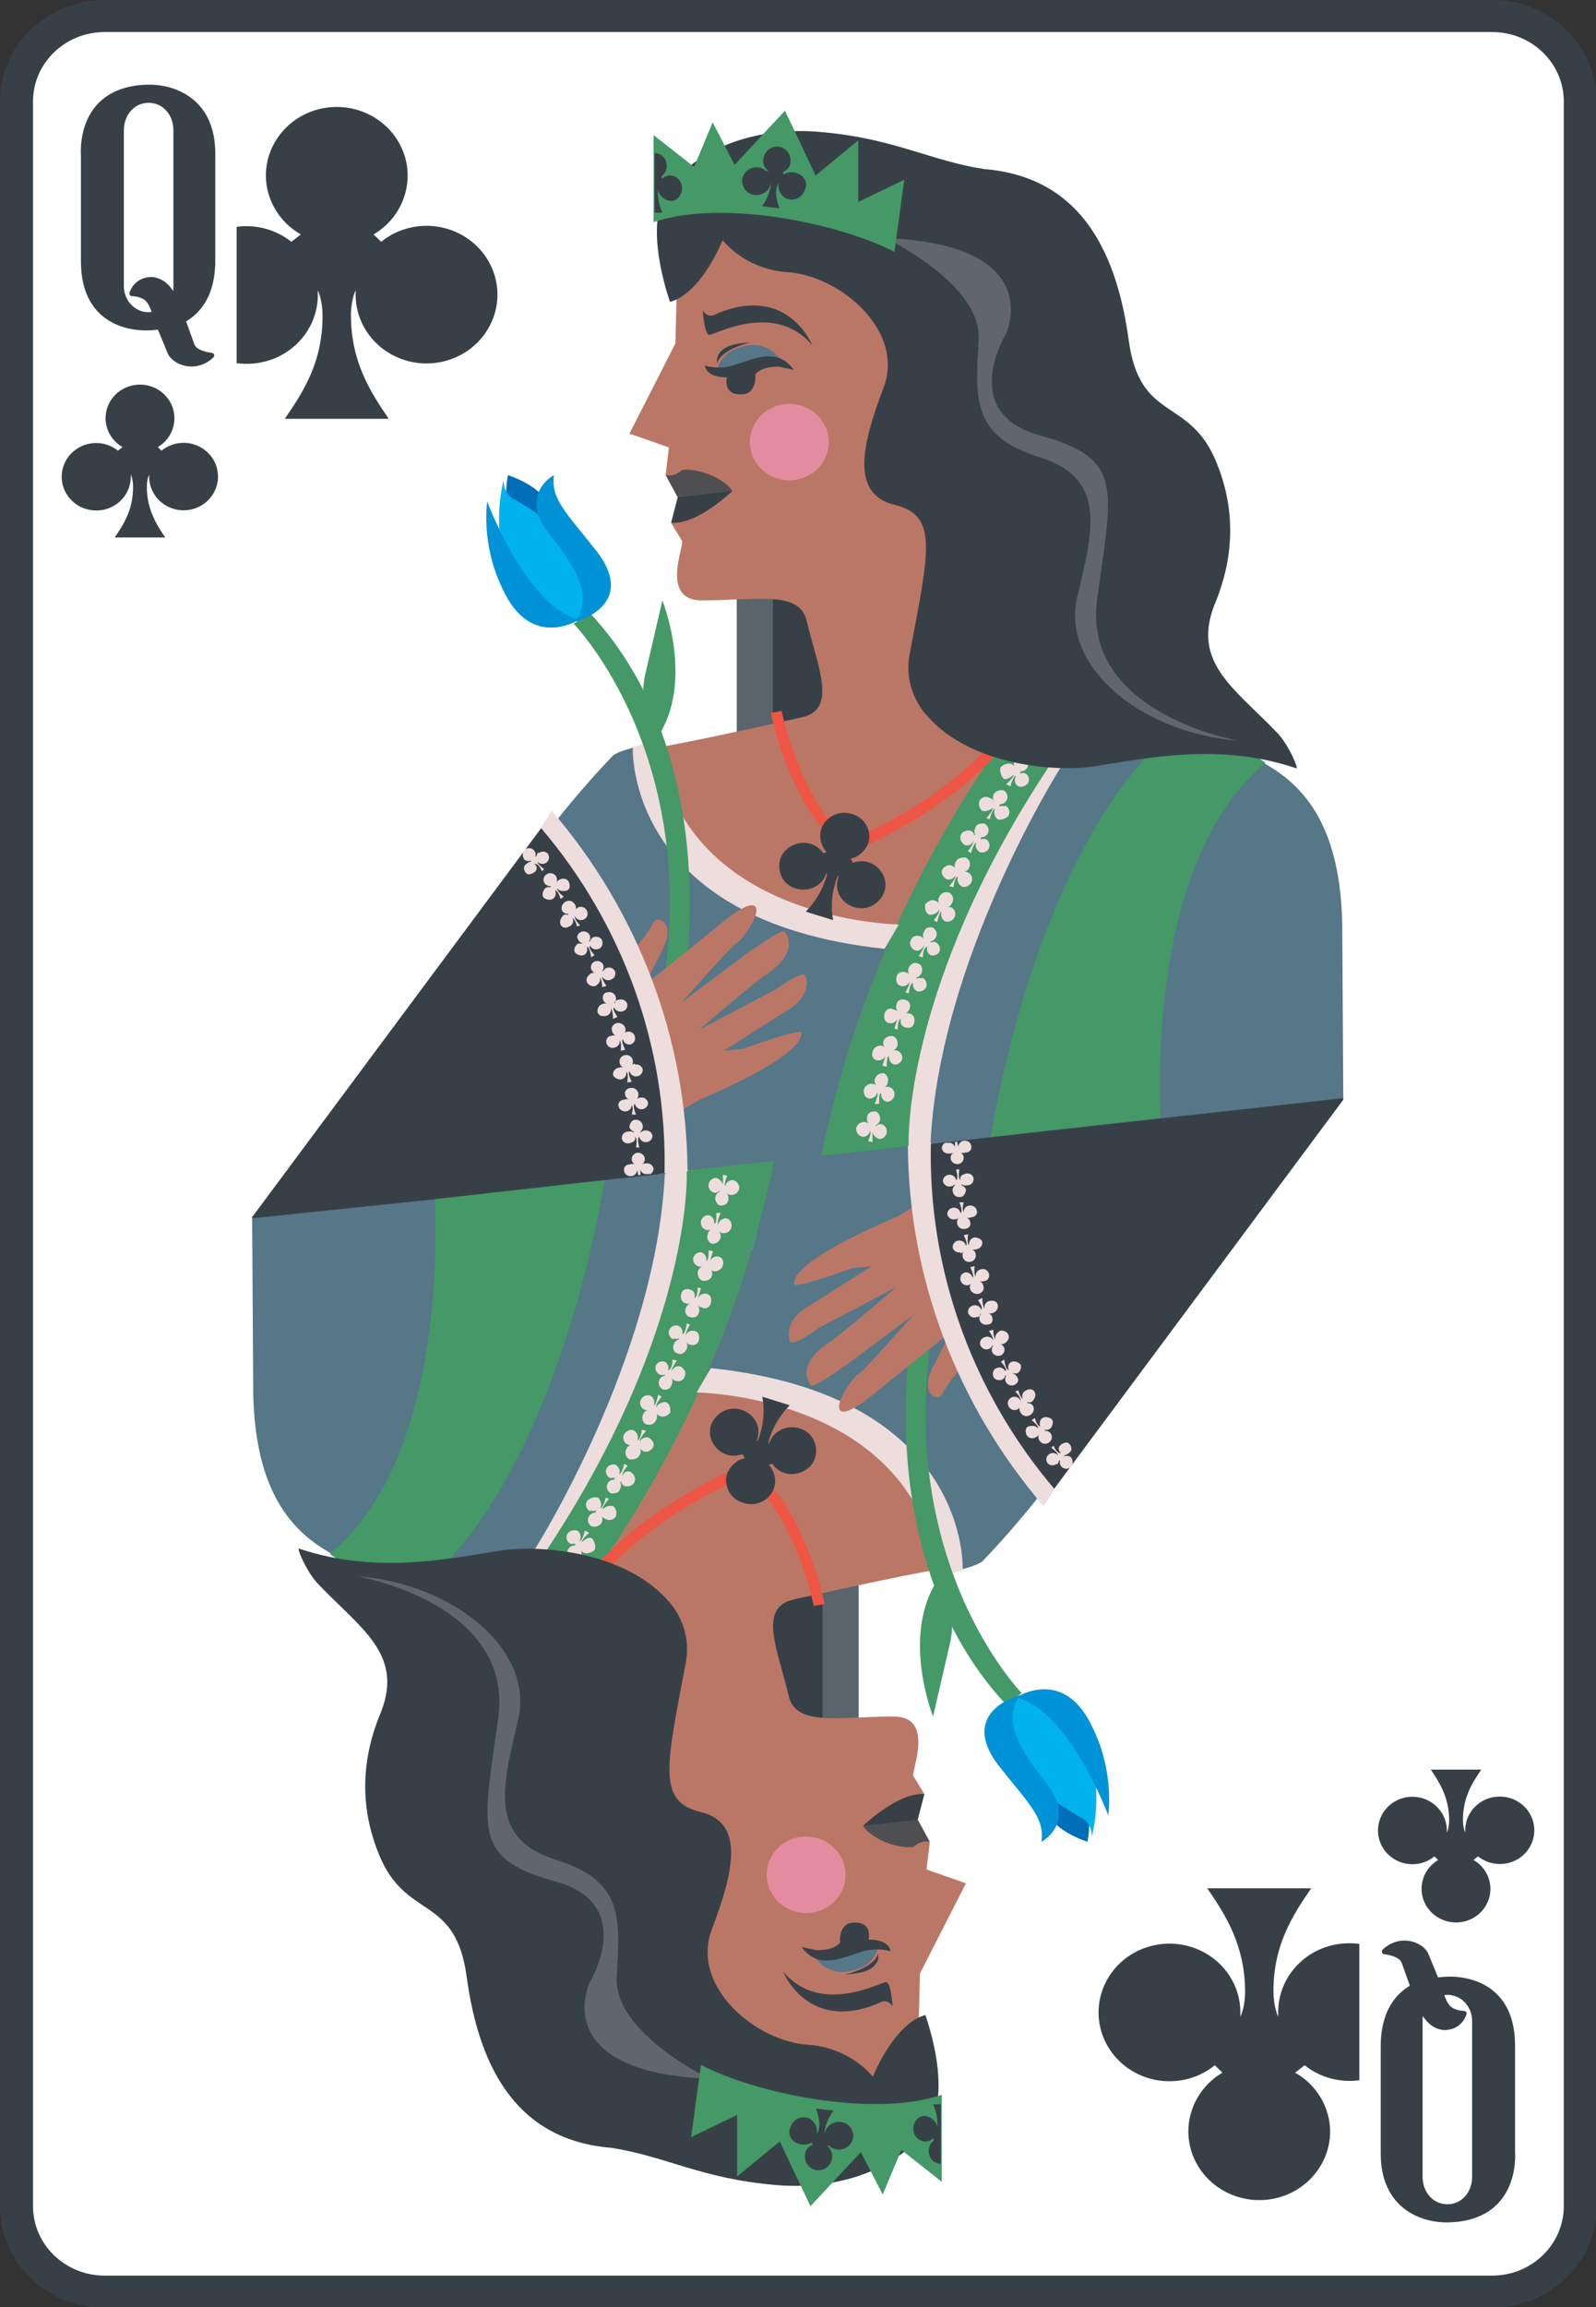 <?xml version="1.0" encoding="UTF-8"?>
<svg xmlns="http://www.w3.org/2000/svg" xmlns:xlink="http://www.w3.org/1999/xlink" width="90px" height="130px" viewBox="0 0 90 130" version="1.1">
<rect x="0" y="0" width="90" height="130" fill="#333333" stroke="none"/>
<defs>
<filter id="alpha" filterUnits="objectBoundingBox" x="0%" y="0%" width="100%" height="100%">
  <feColorMatrix type="matrix" in="SourceGraphic" values="0 0 0 0 1 0 0 0 0 1 0 0 0 0 1 0 0 0 1 0"/>
</filter>
<mask id="mask0">
  <g filter="url(#alpha)">
<rect x="0" y="0" width="90" height="130" style="fill:rgb(0%,0%,0%);fill-opacity:0.2;stroke:none;"/>
  </g>
</mask>
<clipPath id="clip1">
  <rect x="0" y="0" width="90" height="130"/>
</clipPath>
<g id="surface5" clip-path="url(#clip1)">
<path style=" stroke:none;fill-rule:nonzero;fill:rgb(100%,100%,100%);fill-opacity:1;" d="M 49.945 13.418 C 49.945 13.418 55.375 15.992 55.191 19.164 C 55.004 22.398 54.758 24.555 58.586 25.75 C 62.414 26.945 61.672 29.762 60.746 33.652 C 59.82 37.543 64.328 41.312 69.82 41.734 C 69.82 41.734 61.055 40.234 61.859 33.832 C 62.723 27.484 63.402 25.871 58.711 24.555 C 53.957 23.297 56.734 18.805 56.734 18.805 C 56.734 18.805 59.082 13.777 49.945 13.418 Z M 49.945 13.418 "/>
</g>
<mask id="mask1">
  <g filter="url(#alpha)">
<rect x="0" y="0" width="90" height="130" style="fill:rgb(0%,0%,0%);fill-opacity:0.2;stroke:none;"/>
  </g>
</mask>
<clipPath id="clip2">
  <rect x="0" y="0" width="90" height="130"/>
</clipPath>
<g id="surface8" clip-path="url(#clip2)">
<path style=" stroke:none;fill-rule:nonzero;fill:rgb(100%,100%,100%);fill-opacity:1;" d="M 40.023 117.137 C 40.023 117.137 34.59 114.562 34.777 111.391 C 34.961 108.156 35.207 106 31.379 104.805 C 27.555 103.605 28.293 100.793 29.219 96.902 C 30.145 93.012 25.641 89.242 20.145 88.82 C 20.145 88.82 28.91 90.316 28.109 96.723 C 27.246 103.066 26.566 104.684 31.258 106 C 36.012 107.258 33.234 111.746 33.234 111.746 C 33.234 111.746 30.887 116.777 40.023 117.137 Z M 40.023 117.137 "/>
</g>
</defs>
<g id="surface1">
<path style="fill-rule:nonzero;fill:rgb(100%,100%,100%);fill-opacity:1;stroke-width:3;stroke-linecap:butt;stroke-linejoin:miter;stroke:rgb(21.961%,25.098%,27.843%);stroke-opacity:1;stroke-miterlimit:4;" d="M 9.503 1.499 L 135.497 1.499 C 139.921 1.499 143.502 5.082 143.502 9.502 L 143.502 206.498 C 143.502 210.918 139.921 214.501 135.497 214.501 L 9.503 214.501 C 5.079 214.501 1.498 210.918 1.498 206.498 L 1.498 9.502 C 1.498 5.082 5.079 1.499 9.503 1.499 Z M 9.503 1.499 " transform="matrix(0.621,0,0,0.602,-0,0)"/>
<path style=" stroke:none;fill-rule:nonzero;fill:rgb(21.961%,25.098%,27.843%);fill-opacity:1;" d="M 18.988 6.027 C 16.781 6.027 14.992 7.762 14.992 9.902 C 15.004 11.266 15.754 12.52 16.965 13.211 L 16.43 13.625 C 15.066 12.539 13.129 12.449 11.664 13.406 C 10.199 14.359 9.555 16.133 10.074 17.766 C 10.598 19.398 12.16 20.512 13.926 20.5 C 16.133 20.5 17.922 18.762 17.922 16.621 L 17.922 16.363 C 17.922 16.363 18.188 16.879 18.188 17.809 C 18.188 20.395 17.125 22.051 16.059 23.598 L 21.922 23.598 C 20.855 22.051 19.789 20.344 19.789 17.758 C 19.789 16.879 20.055 16.363 20.055 16.363 L 20.055 16.621 C 20.062 18.438 21.371 20 23.199 20.391 C 25.027 20.777 26.887 19.883 27.676 18.238 C 28.469 16.594 27.973 14.637 26.492 13.531 C 25.008 12.422 22.934 12.461 21.496 13.625 L 21.066 13.211 C 22.258 12.508 22.984 11.254 22.988 9.902 C 22.988 7.762 21.195 6.027 18.988 6.027 Z M 18.988 6.027 "/>
<path style=" stroke:none;fill-rule:nonzero;fill:rgb(100%,100%,100%);fill-opacity:1;" d="M 4.777 4.516 L 13.344 4.516 L 13.344 34.605 L 4.777 34.605 Z M 4.777 4.516 "/>
<path style=" stroke:none;fill-rule:nonzero;fill:rgb(21.961%,25.098%,27.843%);fill-opacity:1;" d="M 71.012 123.973 C 73.219 123.973 75.008 122.238 75.008 120.098 C 74.996 118.734 74.246 117.48 73.035 116.789 L 73.57 116.375 C 74.934 117.461 76.871 117.551 78.336 116.594 C 79.801 115.641 80.445 113.867 79.926 112.234 C 79.402 110.598 77.84 109.488 76.074 109.5 C 73.867 109.5 72.078 111.238 72.078 113.379 L 72.078 113.637 C 72.078 113.637 71.812 113.121 71.812 112.191 C 71.812 109.605 72.875 107.949 73.941 106.402 L 68.078 106.402 C 69.145 107.949 70.211 109.656 70.211 112.242 C 70.211 113.121 69.945 113.637 69.945 113.637 L 69.945 113.379 C 69.938 111.562 68.629 110 66.801 109.609 C 64.973 109.223 63.113 110.117 62.324 111.762 C 61.531 113.406 62.027 115.363 63.508 116.469 C 64.992 117.578 67.066 117.539 68.504 116.375 L 68.934 116.789 C 67.742 117.492 67.016 118.746 67.012 120.098 C 67.012 122.238 68.805 123.973 71.012 123.973 Z M 71.012 123.973 "/>
<path style=" stroke:none;fill-rule:nonzero;fill:rgb(100%,100%,100%);fill-opacity:1;" d="M 85.219 125.426 L 76.656 125.426 L 76.656 95.332 L 85.219 95.332 Z M 85.219 125.426 "/>
<path style=" stroke:none;fill-rule:nonzero;fill:rgb(33.333%,46.667%,53.333%);fill-opacity:1;" d="M 14.199 68.574 L 41.953 59.043 L 75.77 61.859 L 31.074 72.289 Z M 14.199 68.574 "/>
<path style=" stroke:none;fill-rule:nonzero;fill:rgb(21.961%,25.098%,27.843%);fill-opacity:1;" d="M 19.949 65.457 L 37.441 66.055 L 26.562 69.652 L 14.199 68.574 Z M 19.949 65.457 "/>
<path style=" stroke:none;fill-rule:nonzero;fill:rgb(35.294%,39.216%,42.745%);fill-opacity:1;" d="M 41.547 32.395 L 41.547 41.555 C 41.547 41.555 46.98 41.734 47.723 38.738 C 48.461 35.746 41.547 32.395 41.547 32.395 Z M 41.547 32.395 "/>
<path style=" stroke:none;fill-rule:nonzero;fill:rgb(21.961%,25.098%,27.843%);fill-opacity:1;" d="M 48.215 33.352 L 43.586 33.352 L 43.586 44.426 L 48.215 44.426 Z M 48.215 33.352 "/>
<path style=" stroke:none;fill-rule:nonzero;fill:rgb(73.333%,46.667%,40%);fill-opacity:1;" d="M 58.832 40.773 L 54.574 25.031 C 54.574 25.031 47.105 8.871 38.215 14.137 L 38.09 19.344 L 35.496 24.434 L 37.719 25.211 L 37.535 26.77 L 38.832 28.203 L 37.844 29.461 L 38.461 30.48 C 38.586 30.777 37.227 33.832 39.57 33.832 C 42.66 33.832 45.129 33.234 45.5 35.027 C 46.117 37.602 47.227 39.938 45.25 40.414 C 37.227 42.211 36.422 42.211 36.422 42.211 C 36.422 42.211 31.363 59.273 50.312 60.469 Z M 58.832 40.773 "/>
<path style=" stroke:none;fill-rule:nonzero;fill:rgb(21.961%,25.098%,27.843%);fill-opacity:1;" d="M 39.633 17.43 C 39.633 17.43 39.695 18.867 40.004 18.867 C 40.312 18.867 43.707 16.949 45.809 19.465 C 45.809 19.465 44.449 15.992 40.438 17.668 C 40.438 17.668 39.941 18.027 39.633 17.488 Z M 39.633 17.43 "/>
<path style=" stroke:none;fill-rule:nonzero;fill:rgb(33.333%,46.667%,53.333%);fill-opacity:1;" d="M 71.242 42.988 C 73.895 44.426 75.562 47 75.688 51.969 L 75.75 61.906 L 65.379 62.984 C 62.723 58.016 62.785 46.281 71.242 42.988 Z M 71.242 42.988 "/>
<path style=" stroke:none;fill-rule:nonzero;fill:rgb(89.412%,54.902%,62.353%);fill-opacity:1;" d="M 42.289 24.91 C 42.289 26.102 43.285 27.066 44.512 27.066 C 45.738 27.066 46.734 26.102 46.734 24.91 C 46.734 23.723 45.738 22.758 44.512 22.758 C 43.285 22.758 42.289 23.723 42.289 24.91 Z M 42.289 24.91 "/>
<path style=" stroke:none;fill-rule:nonzero;fill:rgb(21.961%,25.098%,27.843%);fill-opacity:1;" d="M 40.438 20.422 C 40.438 20.422 40.25 19.523 41.793 19.344 C 43.336 19.164 40.746 19.406 40.438 20.48 Z M 37.844 29.461 L 38.215 28.023 C 39.324 27.008 40.438 27.727 41.301 27.664 C 41.301 27.664 39.324 29.582 37.844 29.461 Z M 37.844 29.461 "/>
<path style=" stroke:none;fill-rule:nonzero;fill:rgb(30.98%,30.98%,31.765%);fill-opacity:1;" d="M 37.535 26.77 C 38.152 26.887 38.398 26.469 38.523 26.469 C 39.57 26.41 40.867 27.008 41.301 27.664 L 38.215 28.023 Z M 37.535 26.77 "/>
<path style=" stroke:none;fill-rule:nonzero;fill:rgb(26.667%,60%,40%);fill-opacity:1;" d="M 57.785 40.117 C 62.168 41.074 67.66 40.176 71.363 42.988 C 65.191 48.078 65.316 59.871 65.438 62.984 L 55.871 64.062 L 53.832 63.223 L 51.238 64.598 L 46.301 65.137 C 49.387 50.055 57.785 40.117 57.785 40.117 Z M 57.785 40.117 "/>
<path style=" stroke:none;fill-rule:nonzero;fill:rgb(93.333%,33.333%,26.667%);fill-opacity:1;" d="M 47.844 48.078 L 47.723 47.957 C 44.633 45.805 43.523 40.414 43.461 40.176 L 44.078 40.059 C 44.078 40.117 45.191 45.324 47.906 47.359 C 48.77 47 53.031 45.145 55.93 41.852 L 56.488 42.211 C 53.031 46.043 48.215 47.898 48.031 48.02 Z M 47.844 48.078 "/>
<path style=" stroke:none;fill-rule:nonzero;fill:rgb(33.333%,46.667%,53.333%);fill-opacity:1;" d="M 61.672 40.535 L 65.996 41.312 C 58.586 47.84 56.117 62.504 55.871 64.062 L 52.473 64.418 C 50.93 58.312 59.449 41.852 61.672 40.535 Z M 36.672 41.852 C 37.164 44.906 39.324 50.352 48.398 52.027 C 49.09 52.164 49.793 52.246 50.5 52.27 C 48.629 56.398 47.219 60.715 46.301 65.137 L 38.707 65.977 L 31.484 46.102 C 32.461 44.883 33.488 43.703 34.57 42.57 C 34.879 42.332 35.621 42.152 36.672 41.852 Z M 36.672 41.852 "/>
<path style=" stroke:none;fill-rule:nonzero;fill:rgb(93.333%,86.667%,86.667%);fill-opacity:1;" d="M 35.684 42.094 C 35.684 42.094 35.188 51.91 49.883 53.465 L 50.684 52.09 C 50.684 52.09 38.336 51.969 37.039 41.672 Z M 35.684 42.094 "/>
<path style=" stroke:none;fill-rule:nonzero;fill:rgb(26.667%,60%,40%);fill-opacity:1;" d="M 38.523 55.738 C 38.523 55.738 40.992 42.871 33.273 34.551 L 32.348 35.148 C 32.348 35.148 39.695 42.629 37.289 56.219 Z M 38.523 55.738 "/>
<path style=" stroke:none;fill-rule:nonzero;fill:rgb(73.333%,46.667%,40%);fill-opacity:1;" d="M 38.027 62.805 L 32.348 55.918 L 34.512 54.602 C 34.512 54.602 36.113 53.406 36.855 51.969 C 37.039 51.551 38.277 51.969 37.227 53.766 L 36.363 55.5 L 40.375 52.27 C 40.375 52.27 42.535 50.352 42.66 51.25 C 42.66 51.848 41.855 52.988 41.426 53.227 C 41.117 53.465 38.461 56.457 38.461 56.457 L 41.672 54.062 C 41.672 54.062 44.141 52.207 44.266 52.508 C 45.066 53.703 43.461 54.781 43.027 55.023 C 41.812 55.992 40.617 56.988 39.449 58.016 L 43.77 55.738 C 43.77 55.738 45.375 54.543 45.438 55.023 C 45.746 56.098 44.633 56.816 44.387 56.938 L 40.809 59.211 L 41.918 59.094 C 41.918 59.094 45.191 57.895 45.191 58.195 C 45.312 59.57 39.449 61.965 39.449 61.965 Z M 38.027 62.805 "/>
<path style=" stroke:none;fill-rule:nonzero;fill:rgb(21.961%,25.098%,27.843%);fill-opacity:1;" d="M 31.113 45.863 C 31.113 45.863 39.512 56.219 37.473 66.098 L 14.262 68.672 L 14.199 68.609 Z M 31.113 45.863 "/>
<path style=" stroke:none;fill-rule:nonzero;fill:rgb(33.333%,46.667%,53.333%);fill-opacity:1;" d="M 40.438 20.902 C 40.438 20.902 40.559 19.703 42.164 19.465 C 43.707 19.227 44.324 20.781 44.324 20.781 C 44.324 20.781 42.719 20.062 40.438 20.902 Z M 40.438 20.902 "/>
<path style=" stroke:none;fill-rule:nonzero;fill:rgb(21.961%,25.098%,27.843%);fill-opacity:1;" d="M 39.758 20.602 C 39.758 20.602 40.438 20.84 41.301 20.602 C 42.473 20.242 43.832 19.523 44.758 20.84 L 43.957 20.66 C 43.957 20.66 43.027 20.602 42.598 21.082 C 42.598 21.082 42.719 22.277 41.734 22.219 C 40.746 22.219 40.992 21.262 40.992 21.262 C 40.992 21.262 39.941 21.32 39.758 20.66 Z M 39.758 20.602 "/>
<path style=" stroke:none;fill-rule:nonzero;fill:rgb(93.333%,86.667%,86.667%);fill-opacity:1;" d="M 59.328 42.93 L 59.82 43.23 C 59.82 43.23 52.969 54.004 52.473 64.418 L 51.238 64.598 C 51.18 61.785 52.289 53.406 59.328 42.93 Z M 30.375 48.02 C 30.301 48.078 30.258 48.164 30.25 48.258 L 30.188 48.258 C 30.238 48.098 30.172 47.93 30.027 47.844 C 29.879 47.758 29.691 47.781 29.57 47.898 C 29.449 48.078 29.449 48.258 29.57 48.438 C 29.676 48.52 29.816 48.543 29.941 48.496 L 29.941 48.559 C 29.848 48.566 29.758 48.605 29.695 48.676 C 29.508 48.797 29.508 48.977 29.633 49.156 C 29.758 49.336 29.941 49.273 30.125 49.156 C 30.312 49.035 30.312 48.797 30.125 48.676 C 30.25 48.676 30.375 48.676 30.559 49.094 L 30.684 48.977 C 30.375 48.738 30.312 48.617 30.312 48.559 C 30.383 48.633 30.484 48.68 30.59 48.68 C 30.695 48.68 30.797 48.633 30.867 48.559 C 30.992 48.422 30.992 48.215 30.867 48.078 C 30.727 47.957 30.516 47.957 30.375 48.078 Z M 31.547 49.574 C 31.465 49.609 31.398 49.676 31.363 49.754 C 31.426 49.645 31.426 49.508 31.363 49.395 C 31.305 49.289 31.195 49.215 31.07 49.203 C 30.945 49.191 30.824 49.242 30.742 49.336 C 30.621 49.453 30.621 49.695 30.742 49.812 C 30.82 49.898 30.938 49.941 31.055 49.934 L 31.055 49.992 C 30.945 49.969 30.832 49.988 30.742 50.055 C 30.621 50.172 30.559 50.414 30.621 50.531 C 30.684 50.652 30.992 50.773 31.176 50.652 C 31.363 50.531 31.363 50.293 31.301 50.172 C 31.301 50.172 31.484 50.172 31.609 50.652 L 31.793 50.531 C 31.422 50.234 31.422 50.113 31.422 50.055 C 31.547 50.234 31.793 50.234 31.98 50.172 C 32.164 50.113 32.164 49.812 32.039 49.633 C 31.918 49.496 31.703 49.469 31.547 49.574 Z M 32.598 51.133 C 32.5 51.18 32.434 51.27 32.41 51.371 C 32.504 51.246 32.504 51.078 32.41 50.953 C 32.359 50.855 32.27 50.789 32.16 50.766 C 32.055 50.742 31.941 50.766 31.855 50.832 C 31.672 50.953 31.609 51.191 31.73 51.371 C 31.809 51.457 31.926 51.5 32.039 51.488 L 32.039 51.551 C 31.961 51.523 31.875 51.523 31.793 51.551 C 31.609 51.73 31.547 51.91 31.609 52.09 C 31.672 52.27 31.918 52.328 32.102 52.207 C 32.191 52.168 32.262 52.098 32.297 52.008 C 32.332 51.918 32.328 51.816 32.289 51.73 C 32.289 51.73 32.473 51.848 32.535 52.207 L 32.719 52.148 C 32.41 51.848 32.41 51.668 32.41 51.609 C 32.449 51.715 32.535 51.797 32.645 51.832 C 32.754 51.867 32.871 51.852 32.965 51.789 C 33.133 51.688 33.188 51.477 33.09 51.309 C 33.051 51.223 32.973 51.152 32.883 51.121 C 32.789 51.086 32.688 51.09 32.598 51.133 Z M 33.461 52.809 C 33.367 52.855 33.297 52.945 33.273 53.047 L 33.215 53.047 C 33.305 52.922 33.305 52.754 33.215 52.629 C 33.113 52.496 32.938 52.449 32.781 52.508 C 32.598 52.566 32.473 52.809 32.598 52.926 C 32.645 53.059 32.762 53.152 32.906 53.168 L 32.598 53.168 C 32.41 53.285 32.348 53.523 32.41 53.645 C 32.473 53.766 32.719 53.883 32.906 53.824 C 33.09 53.766 33.152 53.523 33.09 53.348 C 33.152 53.348 33.273 53.465 33.336 53.945 L 33.523 53.824 C 33.215 53.465 33.215 53.348 33.273 53.285 C 33.316 53.375 33.391 53.441 33.484 53.477 C 33.578 53.508 33.68 53.504 33.77 53.465 C 33.953 53.406 34.016 53.168 33.953 52.988 C 33.891 52.809 33.645 52.746 33.461 52.809 Z M 34.203 54.543 C 34.117 54.578 34.055 54.645 34.016 54.723 L 33.953 54.723 C 34.039 54.621 34.062 54.484 34.016 54.363 C 33.977 54.277 33.902 54.207 33.809 54.172 C 33.715 54.141 33.613 54.145 33.523 54.184 C 33.363 54.262 33.289 54.438 33.336 54.602 C 33.383 54.734 33.504 54.828 33.645 54.844 C 33.547 54.797 33.434 54.797 33.336 54.844 C 33.152 54.961 33.027 55.141 33.09 55.32 C 33.152 55.5 33.398 55.621 33.582 55.559 C 33.77 55.441 33.891 55.262 33.832 55.082 C 33.832 55.082 33.953 55.203 33.953 55.621 L 34.203 55.559 C 33.953 55.203 33.953 55.082 33.953 54.961 L 33.953 55.023 C 33.996 55.109 34.07 55.18 34.164 55.211 C 34.254 55.246 34.359 55.242 34.449 55.203 C 34.629 55.145 34.734 54.961 34.695 54.781 C 34.668 54.684 34.598 54.602 34.504 54.555 C 34.41 54.512 34.301 54.504 34.203 54.543 Z M 34.879 56.34 C 34.758 56.34 34.695 56.398 34.695 56.52 L 34.633 56.52 C 34.746 56.406 34.77 56.238 34.695 56.098 C 34.613 55.945 34.434 55.871 34.262 55.918 C 34.016 55.918 33.953 56.16 34.016 56.34 C 34.051 56.453 34.145 56.543 34.262 56.578 C 34.164 56.535 34.051 56.535 33.953 56.578 C 33.77 56.637 33.645 56.879 33.707 57.059 C 33.77 57.238 33.953 57.297 34.203 57.238 C 34.383 57.18 34.488 57 34.449 56.816 C 34.449 56.816 34.57 56.938 34.57 57.418 L 34.82 57.297 C 34.57 56.938 34.57 56.816 34.633 56.758 C 34.691 56.934 34.879 57.035 35.066 56.996 C 35.164 56.984 35.254 56.93 35.312 56.852 C 35.367 56.773 35.391 56.672 35.375 56.578 C 35.348 56.48 35.277 56.398 35.184 56.352 C 35.09 56.305 34.977 56.301 34.879 56.34 Z M 35.375 58.133 C 35.27 58.156 35.18 58.223 35.129 58.312 C 35.262 58.219 35.312 58.047 35.25 57.895 C 35.188 57.715 34.941 57.598 34.758 57.656 C 34.57 57.715 34.449 57.895 34.512 58.074 C 34.527 58.211 34.621 58.328 34.758 58.375 C 34.66 58.332 34.547 58.332 34.449 58.375 C 34.262 58.375 34.141 58.613 34.203 58.793 C 34.262 58.973 34.449 59.094 34.633 59.031 C 34.73 59.02 34.82 58.965 34.879 58.887 C 34.938 58.809 34.961 58.707 34.941 58.613 C 34.941 58.613 35.066 58.734 35.004 59.211 L 35.25 59.152 C 35.066 58.734 35.066 58.613 35.129 58.555 C 35.141 58.648 35.195 58.734 35.277 58.793 C 35.359 58.848 35.461 58.871 35.559 58.852 C 35.742 58.797 35.848 58.613 35.805 58.434 C 35.793 58.34 35.738 58.254 35.656 58.195 C 35.574 58.141 35.473 58.117 35.375 58.133 Z M 35.805 59.93 C 35.699 59.953 35.609 60.02 35.559 60.109 C 35.668 60.023 35.715 59.883 35.684 59.75 C 35.668 59.656 35.613 59.57 35.531 59.512 C 35.449 59.457 35.348 59.434 35.25 59.453 C 35.152 59.465 35.062 59.52 35.004 59.598 C 34.945 59.676 34.926 59.773 34.941 59.871 C 34.957 60.008 35.055 60.125 35.188 60.168 C 35.09 60.125 34.977 60.125 34.879 60.168 C 34.699 60.199 34.57 60.352 34.57 60.527 C 34.57 60.707 34.82 60.828 35.004 60.828 C 35.102 60.812 35.191 60.762 35.25 60.684 C 35.309 60.602 35.332 60.504 35.312 60.41 C 35.375 60.41 35.438 60.527 35.375 61.008 L 35.621 60.949 C 35.438 60.59 35.438 60.41 35.496 60.348 C 35.531 60.547 35.727 60.684 35.93 60.648 C 36.133 60.617 36.273 60.43 36.238 60.23 C 36.18 60.055 35.992 59.949 35.805 59.988 Z M 36.113 61.848 C 36.02 61.852 35.93 61.895 35.867 61.965 C 35.977 61.879 36.023 61.738 35.992 61.605 C 35.977 61.512 35.922 61.426 35.84 61.367 C 35.758 61.312 35.656 61.289 35.559 61.309 C 35.375 61.309 35.188 61.488 35.25 61.668 C 35.266 61.805 35.363 61.922 35.496 61.965 C 35.398 61.922 35.285 61.922 35.188 61.965 C 35.004 61.965 34.82 62.145 34.879 62.324 C 34.91 62.5 35.066 62.625 35.25 62.625 C 35.496 62.625 35.621 62.445 35.621 62.266 C 35.621 62.266 35.746 62.383 35.621 62.805 L 35.867 62.805 C 35.684 62.383 35.746 62.203 35.805 62.203 C 35.836 62.379 35.992 62.508 36.176 62.504 C 36.383 62.504 36.547 62.344 36.547 62.145 C 36.531 62.051 36.477 61.965 36.395 61.906 C 36.316 61.852 36.215 61.828 36.113 61.848 Z M 36.363 63.703 C 36.266 63.711 36.18 63.754 36.113 63.82 L 36.113 63.762 C 36.223 63.676 36.27 63.535 36.238 63.402 C 36.223 63.305 36.168 63.219 36.086 63.164 C 36.008 63.109 35.906 63.086 35.805 63.102 C 35.621 63.102 35.496 63.344 35.496 63.523 C 35.535 63.637 35.625 63.727 35.746 63.762 L 35.746 63.82 C 35.656 63.758 35.543 63.734 35.438 63.762 C 35.188 63.762 35.066 63.941 35.066 64.121 C 35.066 64.301 35.25 64.48 35.496 64.418 C 35.746 64.359 35.867 64.242 35.805 64.062 C 35.867 64.062 35.93 64.242 35.867 64.66 L 36.055 64.66 C 35.93 64.242 35.992 64.062 36.055 64.062 C 36.082 64.234 36.242 64.363 36.422 64.359 C 36.629 64.359 36.793 64.199 36.793 64 C 36.777 63.906 36.723 63.82 36.645 63.762 C 36.562 63.707 36.461 63.684 36.363 63.703 Z M 35.992 64.957 C 36.195 64.957 36.363 65.121 36.363 65.316 C 36.355 65.441 36.289 65.555 36.176 65.617 C 36.25 65.57 36.336 65.547 36.422 65.559 C 36.523 65.539 36.625 65.562 36.703 65.617 C 36.785 65.676 36.84 65.762 36.855 65.855 C 36.852 65.98 36.781 66.094 36.672 66.156 L 36.363 66.156 C 36.242 66.121 36.152 66.031 36.113 65.918 L 36.113 66.215 L 35.992 66.215 L 35.93 65.918 C 35.93 66.113 35.766 66.277 35.559 66.277 C 35.375 66.277 35.188 66.156 35.188 65.918 C 35.188 65.738 35.312 65.617 35.496 65.617 C 35.594 65.574 35.707 65.574 35.805 65.617 C 35.695 65.555 35.625 65.441 35.621 65.316 C 35.621 65.141 35.75 64.988 35.93 64.957 C 35.949 64.957 35.973 64.957 35.992 64.957 Z M 57.844 43.59 C 57.746 43.543 57.633 43.543 57.535 43.59 L 57.535 43.469 C 57.684 43.473 57.824 43.406 57.906 43.289 C 58.023 43.117 58 42.891 57.844 42.75 C 57.66 42.629 57.414 42.691 57.227 42.871 C 57.152 43 57.152 43.16 57.227 43.289 C 57.207 43.188 57.137 43.098 57.043 43.051 C 56.859 42.988 56.609 43.051 56.426 43.23 C 56.363 43.41 56.426 43.648 56.551 43.828 C 56.672 44.008 56.98 43.828 57.168 43.648 C 57.168 43.648 57.168 43.828 56.734 44.188 L 56.98 44.309 C 57.105 43.828 57.227 43.707 57.289 43.707 C 57.168 43.949 57.227 44.188 57.414 44.309 C 57.598 44.367 57.844 44.309 57.969 44.129 C 58.074 43.941 58.02 43.711 57.844 43.59 Z M 56.672 45.445 C 56.574 45.402 56.461 45.402 56.363 45.445 L 56.363 45.324 C 56.512 45.328 56.648 45.262 56.734 45.145 C 56.805 45.051 56.828 44.934 56.805 44.82 C 56.781 44.707 56.711 44.605 56.609 44.547 C 56.426 44.488 56.18 44.547 56.055 44.727 C 55.977 44.855 55.977 45.016 56.055 45.145 C 56.004 45.055 55.914 44.988 55.809 44.965 C 55.621 44.844 55.375 44.906 55.254 45.086 C 55.129 45.324 55.254 45.562 55.375 45.684 C 55.562 45.742 55.809 45.684 55.992 45.504 C 55.992 45.504 55.992 45.684 55.621 46.102 L 55.809 46.164 C 55.93 45.684 56.055 45.562 56.117 45.562 C 55.992 45.805 56.117 46.043 56.242 46.164 C 56.426 46.223 56.672 46.164 56.859 45.984 C 56.922 45.883 56.938 45.758 56.902 45.645 C 56.867 45.527 56.785 45.434 56.672 45.383 Z M 55.621 47.301 C 55.523 47.258 55.414 47.258 55.312 47.301 L 55.312 47.18 C 55.461 47.184 55.602 47.117 55.684 47 C 55.75 46.898 55.766 46.773 55.73 46.66 C 55.695 46.547 55.609 46.453 55.5 46.402 C 55.312 46.402 55.066 46.402 55.004 46.641 C 54.93 46.77 54.93 46.93 55.004 47.059 L 54.945 47.059 C 54.922 46.957 54.855 46.871 54.758 46.82 C 54.574 46.762 54.328 46.82 54.203 47 C 54.078 47.238 54.203 47.48 54.387 47.598 C 54.574 47.719 54.82 47.598 54.883 47.359 C 54.883 47.418 54.883 47.598 54.574 47.957 L 54.758 48.078 C 54.883 47.598 55.004 47.48 55.066 47.48 C 54.945 47.66 55.066 47.898 55.254 48.02 C 55.441 48.074 55.645 48 55.746 47.84 C 55.852 47.656 55.797 47.426 55.625 47.301 Z M 54.574 49.156 C 54.477 49.113 54.363 49.113 54.266 49.156 C 54.426 49.148 54.566 49.055 54.637 48.918 C 54.699 48.812 54.715 48.691 54.68 48.578 C 54.645 48.461 54.562 48.367 54.449 48.316 C 54.266 48.316 54.02 48.316 53.895 48.559 C 53.816 48.688 53.816 48.848 53.895 48.977 C 53.859 48.895 53.793 48.832 53.711 48.797 C 53.523 48.676 53.277 48.797 53.152 48.977 C 53.031 49.156 53.152 49.395 53.34 49.516 C 53.523 49.633 53.77 49.516 53.895 49.336 C 53.895 49.336 53.895 49.516 53.523 49.934 L 53.77 49.992 C 53.832 49.516 53.957 49.395 54.02 49.395 C 53.957 49.574 54.02 49.812 54.203 49.934 C 54.387 50.055 54.637 49.934 54.758 49.754 C 54.824 49.652 54.84 49.527 54.805 49.414 C 54.77 49.301 54.684 49.207 54.574 49.156 Z M 53.648 51.133 C 53.551 51.086 53.438 51.086 53.34 51.133 C 53.512 51.113 53.66 50.996 53.711 50.832 C 53.801 50.633 53.723 50.398 53.523 50.293 C 53.277 50.234 53.094 50.293 52.969 50.531 C 52.891 50.66 52.891 50.82 52.969 50.953 C 52.93 50.871 52.867 50.809 52.781 50.773 C 52.535 50.652 52.352 50.773 52.164 50.953 C 52.164 51.191 52.164 51.43 52.414 51.551 C 52.598 51.551 52.844 51.488 52.969 51.25 C 52.969 51.309 52.969 51.488 52.66 51.848 L 52.844 51.969 C 52.969 51.488 53.031 51.371 53.094 51.371 C 53.031 51.551 53.094 51.789 53.277 51.91 C 53.5 51.992 53.746 51.883 53.832 51.668 C 53.926 51.469 53.844 51.234 53.648 51.133 Z M 52.781 53.105 C 52.684 53.062 52.574 53.062 52.473 53.105 L 52.473 53.047 C 52.609 53.02 52.727 52.93 52.781 52.809 C 52.875 52.609 52.793 52.375 52.598 52.27 C 52.414 52.207 52.164 52.27 52.105 52.508 C 52.027 52.637 52.027 52.797 52.105 52.926 C 52.055 52.836 51.961 52.77 51.855 52.746 C 51.672 52.688 51.426 52.746 51.363 52.988 C 51.238 53.168 51.363 53.406 51.547 53.523 C 51.734 53.645 51.98 53.523 52.105 53.285 C 52.105 53.285 52.105 53.465 51.797 53.883 L 52.043 53.945 C 52.043 53.465 52.227 53.344 52.289 53.344 C 52.23 53.527 52.309 53.723 52.473 53.824 C 52.664 53.879 52.863 53.805 52.969 53.645 C 53.062 53.445 52.98 53.211 52.781 53.105 Z M 51.98 55.141 C 51.883 55.098 51.77 55.098 51.672 55.141 L 51.672 55.082 C 51.824 55.043 51.941 54.93 51.98 54.781 C 52.043 54.602 51.98 54.363 51.797 54.305 C 51.547 54.184 51.363 54.305 51.238 54.543 C 51.18 54.684 51.203 54.844 51.301 54.961 C 51.25 54.871 51.16 54.805 51.055 54.781 C 50.871 54.723 50.621 54.781 50.562 55.023 C 50.5 55.262 50.562 55.5 50.809 55.559 C 51.012 55.605 51.219 55.504 51.301 55.32 C 51.301 55.32 51.301 55.5 51.055 55.918 L 51.238 55.98 C 51.301 55.5 51.426 55.383 51.488 55.383 C 51.438 55.578 51.543 55.777 51.734 55.859 C 51.938 55.906 52.145 55.805 52.227 55.621 C 52.312 55.406 52.203 55.164 51.98 55.082 Z M 51.301 57.117 C 51.203 57.074 51.09 57.074 50.992 57.117 C 51.145 57.078 51.262 56.965 51.301 56.816 C 51.363 56.637 51.301 56.398 51.055 56.34 C 50.809 56.277 50.621 56.34 50.562 56.578 C 50.504 56.719 50.527 56.879 50.621 56.996 C 50.559 56.93 50.473 56.887 50.375 56.879 C 50.191 56.758 49.945 56.879 49.883 57.117 C 49.82 57.355 49.883 57.598 50.129 57.656 C 50.348 57.695 50.562 57.566 50.621 57.355 L 50.438 57.953 L 50.621 58.016 C 50.621 57.535 50.746 57.418 50.809 57.418 C 50.746 57.598 50.809 57.836 51.055 57.895 C 51.301 57.953 51.488 57.895 51.547 57.656 C 51.609 57.418 51.547 57.176 51.301 57.117 Z M 50.621 59.211 C 50.523 59.168 50.41 59.168 50.312 59.211 C 50.484 59.164 50.605 59.023 50.621 58.852 C 50.621 58.672 50.562 58.434 50.312 58.375 C 50.129 58.375 49.883 58.434 49.82 58.672 C 49.777 58.824 49.824 58.984 49.945 59.094 C 49.891 59 49.801 58.934 49.695 58.914 C 49.449 58.914 49.266 59.031 49.203 59.273 C 49.141 59.453 49.203 59.691 49.449 59.75 C 49.668 59.789 49.883 59.66 49.945 59.453 L 49.758 60.051 L 50.004 60.109 C 50.004 59.633 50.066 59.512 50.129 59.512 C 50.129 59.691 50.191 59.93 50.438 59.988 C 50.637 60 50.812 59.875 50.871 59.691 C 50.918 59.496 50.812 59.293 50.621 59.211 Z M 50.129 61.246 C 50.023 61.223 49.91 61.242 49.82 61.309 C 49.965 61.242 50.059 61.102 50.066 60.949 C 50.129 60.77 50.004 60.527 49.82 60.469 C 49.574 60.469 49.387 60.59 49.324 60.828 C 49.305 60.961 49.352 61.094 49.449 61.188 C 49.371 61.102 49.258 61.059 49.141 61.066 C 48.957 61.066 48.77 61.188 48.707 61.426 C 48.707 61.668 48.77 61.848 49.016 61.906 C 49.203 61.906 49.449 61.785 49.449 61.547 C 49.512 61.605 49.512 61.785 49.324 62.203 L 49.574 62.203 C 49.574 61.785 49.574 61.605 49.695 61.605 C 49.656 61.82 49.789 62.027 50.004 62.086 C 50.223 62.086 50.406 61.934 50.438 61.727 C 50.477 61.512 50.344 61.305 50.129 61.246 Z M 49.695 63.344 C 49.578 63.332 49.465 63.379 49.387 63.461 L 49.387 63.402 C 49.531 63.336 49.629 63.199 49.633 63.043 C 49.633 62.863 49.512 62.625 49.324 62.625 C 49.078 62.625 48.895 62.742 48.895 62.984 C 48.875 63.113 48.918 63.25 49.016 63.344 C 48.941 63.258 48.824 63.215 48.707 63.223 C 48.523 63.223 48.34 63.344 48.277 63.582 C 48.277 63.82 48.398 64 48.648 64.062 C 48.832 64.062 49.016 63.941 49.078 63.703 C 49.078 63.703 49.141 63.883 48.957 64.301 L 49.203 64.359 L 49.203 63.762 C 49.203 63.941 49.387 64.121 49.574 64.18 C 49.789 64.184 49.973 64.027 50.004 63.82 C 50.047 63.609 49.91 63.402 49.695 63.344 Z M 49.695 63.344 "/>
<path style=" stroke:none;fill-rule:nonzero;fill:rgb(93.333%,86.667%,86.667%);fill-opacity:1;" d="M 31.113 45.684 C 36.012 51.383 38.719 58.555 38.77 65.977 L 37.473 66.098 C 37.629 59.012 35.152 52.105 30.496 46.641 Z M 31.113 45.684 "/>
<path style=" stroke:none;fill-rule:nonzero;fill:rgb(21.961%,25.098%,27.843%);fill-opacity:1;" d="M 55.5 9.527 C 60.625 9.945 62.906 13.719 63.648 19.164 C 64.266 23.715 66.922 22.398 68.465 25.75 C 70.07 29.34 69.203 32.395 68.465 34.129 C 67.23 37.363 69.637 38.801 71.984 41.254 C 72.66 41.914 73.277 43.41 73.094 43.289 C 68.773 41.852 64.883 42.691 61.797 43.168 C 59.637 43.527 54.82 43.168 52.352 40.414 C 51.43 39.449 51.043 38.113 51.301 36.824 C 52.414 30.957 52.906 29.043 50.438 28.445 C 47.969 27.844 48.586 25.09 49.82 21.859 C 51.055 18.625 47.352 15.516 44.387 15.336 C 42.973 15.238 41.66 14.59 40.746 13.539 C 40.25 14.734 39.141 16.652 37.781 17.012 C 37.352 15.754 36.672 13.121 37.289 11.441 C 38.461 8.691 42.227 7.074 46.238 7.434 C 50.438 7.793 52.414 9.051 55.5 9.527 Z M 55.5 9.527 "/>
<use xlink:href="#surface5" transform="matrix(1,0,0,1,0,0)" mask="url(#mask0)"/>
<path style=" stroke:none;fill-rule:nonzero;fill:rgb(26.667%,60%,40%);fill-opacity:1;" d="M 44.266 6.234 L 45.992 9.887 L 48.398 7.91 L 48.398 11.383 L 50.992 10.125 L 50.438 14.195 C 47.352 12.582 40.684 11.203 36.855 12.52 L 36.855 7.613 L 39.141 9.406 L 40.188 6.895 L 41.426 9.289 Z M 44.266 6.234 "/>
<path style=" stroke:none;fill-rule:nonzero;fill:rgb(26.667%,60%,40%);fill-opacity:1;" d="M 37.039 41.613 C 37.039 41.613 35.867 39.996 36.422 37.844 L 37.352 33.832 C 37.352 33.832 39.203 38.441 37.039 41.613 Z M 37.039 41.613 "/>
<path style=" stroke:none;fill-rule:nonzero;fill:rgb(0%,43.137%,72.549%);fill-opacity:1;" d="M 28.645 26.77 C 28.645 26.77 28.215 28.625 29.141 29.879 C 30.004 31.078 31.672 30.66 31.363 29.941 C 31.055 29.223 31.484 27.785 28.645 26.77 Z M 28.645 26.77 "/>
<path style=" stroke:none;fill-rule:nonzero;fill:rgb(0%,70.196%,92.941%);fill-opacity:1;" d="M 32.473 35.027 C 32.473 35.027 35.559 31.855 29.016 28.145 C 29.016 28.145 28.398 27.906 28.398 27.066 C 28.398 27.066 26.609 33.531 32.473 35.027 Z M 32.473 35.027 "/>
<path style=" stroke:none;fill-rule:nonzero;fill:rgb(0%,57.255%,84.314%);fill-opacity:1;" d="M 32.473 35.027 C 32.473 35.027 35.93 34.129 33.707 31.137 C 31.918 28.863 31.055 28.145 31.238 26.77 C 31.238 26.77 29.199 27.844 30.992 30.121 C 32.844 32.395 33.273 33.77 32.473 35.027 Z M 32.473 35.027 "/>
<path style=" stroke:none;fill-rule:nonzero;fill:rgb(0%,57.255%,84.314%);fill-opacity:1;" d="M 32.656 34.91 C 32.656 34.91 29.941 36.703 28.336 33.172 C 27.102 30.66 27.473 28.266 27.473 28.266 C 27.473 28.266 29.695 34.191 32.656 34.91 Z M 32.656 34.91 "/>
<path style=" stroke:none;fill-rule:nonzero;fill:rgb(21.961%,25.098%,27.843%);fill-opacity:1;" d="M 36.918 8.629 C 37.289 8.629 37.598 8.93 37.598 9.348 C 37.598 9.586 37.473 9.828 37.289 9.945 L 37.352 10.066 C 37.461 9.953 37.617 9.887 37.781 9.887 C 38.152 9.887 38.461 10.188 38.461 10.605 C 38.461 11.023 38.152 11.324 37.844 11.324 C 37.535 11.324 37.102 11.023 37.102 10.605 L 37.102 10.785 C 37.09 11.199 37.176 11.605 37.352 11.98 L 36.918 11.98 Z M 48.031 45.863 C 48.387 45.961 48.688 46.191 48.863 46.508 C 49.039 46.824 49.07 47.199 48.957 47.539 C 48.77 47.957 48.398 48.316 47.969 48.379 L 48.09 48.617 C 49.461 48.125 50.555 49.785 49.523 50.785 C 48.492 51.785 46.781 50.723 47.289 49.395 L 47.289 49.336 C 47.289 49.336 47.164 49.453 47.105 49.754 C 46.895 50.43 46.852 51.148 46.98 51.848 L 45.438 51.371 C 45.938 50.859 46.32 50.246 46.547 49.574 C 46.672 49.273 46.609 49.156 46.609 49.156 C 46.234 50.52 44.195 50.426 43.961 49.031 C 43.719 47.637 45.609 46.906 46.426 48.078 L 46.609 48.02 C 46.301 47.66 46.176 47.18 46.301 46.762 C 46.398 46.414 46.641 46.125 46.969 45.953 C 47.293 45.785 47.676 45.75 48.031 45.863 Z M 43.957 8.27 C 44.352 8.359 44.617 8.719 44.574 9.109 C 44.574 9.406 44.387 9.586 44.141 9.707 L 44.203 9.828 C 44.766 9.48 45.59 9.918 45.438 10.547 C 45.184 11.605 43.852 11.402 43.895 10.367 L 43.895 10.305 C 43.652 10.766 43.789 11.277 43.957 11.742 L 42.969 11.621 C 43.219 11.289 43.387 10.898 43.461 10.484 L 43.461 10.246 C 43.418 11.086 42.234 11.277 41.91 10.496 C 41.59 9.719 42.586 9.066 43.215 9.648 L 43.336 9.648 C 42.703 9.152 43.148 8.156 43.957 8.27 Z M 43.957 8.27 "/>
<path style=" stroke:none;fill-rule:nonzero;fill:rgb(26.667%,60%,40%);fill-opacity:1;" d="M 46.281 65.098 L 47.086 64.438 L 51.227 64.559 L 48.754 67.137 Z M 46.281 65.098 "/>
<path style=" stroke:none;fill-rule:nonzero;fill:rgb(35.294%,39.216%,42.745%);fill-opacity:1;" d="M 48.418 98.16 L 48.418 89 C 48.418 89 42.988 88.82 42.246 91.812 C 41.504 94.809 48.418 98.16 48.418 98.16 Z M 48.418 98.16 "/>
<path style=" stroke:none;fill-rule:nonzero;fill:rgb(21.961%,25.098%,27.843%);fill-opacity:1;" d="M 41.75 97.203 L 46.383 97.203 L 46.383 86.129 L 41.75 86.129 Z M 41.75 97.203 "/>
<path style=" stroke:none;fill-rule:nonzero;fill:rgb(73.333%,46.667%,40%);fill-opacity:1;" d="M 31.133 89.777 L 35.395 105.523 C 35.395 105.523 42.863 121.684 51.754 116.418 L 51.875 111.211 L 54.469 106.121 L 52.246 105.344 L 52.434 103.785 L 51.137 102.352 L 52.125 101.094 L 51.504 100.074 C 51.383 99.777 52.742 96.723 50.395 96.723 C 47.309 96.723 44.84 97.32 44.469 95.527 C 43.852 92.953 42.738 90.617 44.715 90.137 C 52.742 88.344 53.543 88.344 53.543 88.344 C 53.543 88.344 58.605 71.281 39.652 70.086 Z M 31.133 89.777 "/>
<path style=" stroke:none;fill-rule:nonzero;fill:rgb(21.961%,25.098%,27.843%);fill-opacity:1;" d="M 50.332 113.125 C 50.332 113.125 50.27 111.688 49.961 111.688 C 49.652 111.688 46.258 113.605 44.16 111.09 C 44.16 111.09 45.516 114.562 49.531 112.887 C 49.531 112.887 50.023 112.527 50.332 113.066 Z M 50.332 113.125 "/>
<path style=" stroke:none;fill-rule:nonzero;fill:rgb(33.333%,46.667%,53.333%);fill-opacity:1;" d="M 18.727 87.562 C 16.07 86.129 14.402 83.555 14.281 78.586 L 14.219 68.648 L 24.59 67.57 C 27.246 72.539 27.184 84.273 18.727 87.562 Z M 18.727 87.562 "/>
<path style=" stroke:none;fill-rule:nonzero;fill:rgb(89.412%,54.902%,62.353%);fill-opacity:1;" d="M 47.68 105.641 C 47.68 104.453 46.684 103.488 45.457 103.488 C 44.227 103.488 43.234 104.453 43.234 105.641 C 43.234 106.832 44.227 107.797 45.457 107.797 C 46.684 107.797 47.68 106.832 47.68 105.641 Z M 47.68 105.641 "/>
<path style=" stroke:none;fill-rule:nonzero;fill:rgb(21.961%,25.098%,27.843%);fill-opacity:1;" d="M 49.531 110.133 C 49.531 110.133 49.715 111.031 48.172 111.211 C 46.629 111.391 49.223 111.148 49.531 110.07 Z M 52.125 101.094 L 51.754 102.531 C 50.641 103.547 49.531 102.828 48.664 102.887 C 48.664 102.887 50.641 100.973 52.125 101.094 Z M 52.125 101.094 "/>
<path style=" stroke:none;fill-rule:nonzero;fill:rgb(30.98%,30.98%,31.765%);fill-opacity:1;" d="M 52.434 103.785 C 51.812 103.668 51.566 104.086 51.445 104.086 C 50.395 104.145 49.098 103.547 48.664 102.887 L 51.754 102.531 Z M 52.434 103.785 "/>
<path style=" stroke:none;fill-rule:nonzero;fill:rgb(26.667%,60%,40%);fill-opacity:1;" d="M 32.184 90.438 C 27.801 89.48 22.305 90.379 18.602 87.562 C 24.773 82.477 24.652 70.684 24.527 67.57 L 34.098 66.492 L 36.133 67.332 L 38.727 65.953 L 43.664 65.414 C 40.578 80.5 32.184 90.438 32.184 90.438 Z M 32.184 90.438 "/>
<path style=" stroke:none;fill-rule:nonzero;fill:rgb(93.333%,33.333%,26.667%);fill-opacity:1;" d="M 42.121 82.477 L 42.246 82.598 C 45.332 84.75 46.445 90.137 46.504 90.379 L 45.887 90.496 C 45.887 90.438 44.777 85.23 42.059 83.195 C 41.195 83.555 36.938 85.41 34.035 88.703 L 33.48 88.344 C 36.938 84.512 41.75 82.656 41.938 82.535 Z M 42.121 82.477 "/>
<path style=" stroke:none;fill-rule:nonzero;fill:rgb(33.333%,46.667%,53.333%);fill-opacity:1;" d="M 28.293 90.02 L 23.973 89.242 C 31.379 82.715 33.852 68.051 34.098 66.492 L 37.492 66.133 C 39.035 72.238 30.516 88.703 28.293 90.02 Z M 53.297 88.703 C 52.801 85.648 50.641 80.203 41.566 78.523 C 40.875 78.387 40.172 78.309 39.469 78.285 C 41.34 74.156 42.746 69.84 43.664 65.414 L 51.258 64.578 L 58.48 84.453 C 57.508 85.672 56.477 86.852 55.395 87.984 C 55.086 88.223 54.344 88.402 53.297 88.703 Z M 53.297 88.703 "/>
<path style=" stroke:none;fill-rule:nonzero;fill:rgb(93.333%,86.667%,86.667%);fill-opacity:1;" d="M 54.285 88.461 C 54.285 88.461 54.777 78.645 40.086 77.09 L 39.281 78.465 C 39.281 78.465 51.629 78.586 52.926 88.883 Z M 54.285 88.461 "/>
<path style=" stroke:none;fill-rule:nonzero;fill:rgb(26.667%,60%,40%);fill-opacity:1;" d="M 51.445 74.812 C 51.445 74.812 48.977 87.684 56.691 96.004 L 57.617 95.406 C 57.617 95.406 50.27 87.922 52.68 74.336 Z M 51.445 74.812 "/>
<path style=" stroke:none;fill-rule:nonzero;fill:rgb(73.333%,46.667%,40%);fill-opacity:1;" d="M 51.938 67.75 L 57.617 74.633 L 55.457 75.953 C 55.457 75.953 53.852 77.148 53.109 78.586 C 52.926 79.004 51.691 78.586 52.742 76.789 L 53.605 75.055 L 49.594 78.285 C 49.594 78.285 47.43 80.203 47.309 79.305 C 47.309 78.703 48.109 77.566 48.543 77.328 C 48.852 77.09 51.504 74.094 51.504 74.094 L 48.297 76.488 C 48.297 76.488 45.828 78.348 45.703 78.047 C 44.898 76.848 46.504 75.773 46.938 75.531 C 48.156 74.562 49.348 73.566 50.52 72.539 L 46.195 74.812 C 46.195 74.812 44.59 76.012 44.531 75.531 C 44.223 74.453 45.332 73.738 45.578 73.617 L 49.16 71.344 L 48.047 71.461 C 48.047 71.461 44.777 72.66 44.777 72.359 C 44.652 70.984 50.52 68.59 50.52 68.59 Z M 51.938 67.75 "/>
<path style=" stroke:none;fill-rule:nonzero;fill:rgb(21.961%,25.098%,27.843%);fill-opacity:1;" d="M 58.852 84.691 C 58.852 84.691 50.457 74.336 52.492 64.457 L 75.707 61.883 L 75.766 61.945 Z M 58.852 84.691 "/>
<path style=" stroke:none;fill-rule:nonzero;fill:rgb(33.333%,46.667%,53.333%);fill-opacity:1;" d="M 49.531 109.652 C 49.531 109.652 49.406 110.852 47.801 111.09 C 46.258 111.328 45.641 109.773 45.641 109.773 C 45.641 109.773 47.246 110.492 49.531 109.652 Z M 49.531 109.652 "/>
<path style=" stroke:none;fill-rule:nonzero;fill:rgb(21.961%,25.098%,27.843%);fill-opacity:1;" d="M 50.211 109.953 C 50.211 109.953 49.531 109.711 48.664 109.953 C 47.492 110.312 46.137 111.031 45.207 109.711 L 46.012 109.891 C 46.012 109.891 46.938 109.953 47.371 109.473 C 47.371 109.473 47.246 108.277 48.234 108.336 C 49.223 108.336 48.977 109.293 48.977 109.293 C 48.977 109.293 50.023 109.234 50.211 109.891 Z M 50.211 109.953 "/>
<path style=" stroke:none;fill-rule:nonzero;fill:rgb(93.333%,86.667%,86.667%);fill-opacity:1;" d="M 30.641 87.625 L 30.145 87.324 C 30.145 87.324 37 76.551 37.492 66.133 L 38.727 65.953 C 38.789 68.77 37.676 77.148 30.641 87.625 Z M 59.594 82.535 C 59.664 82.473 59.707 82.391 59.715 82.297 L 59.777 82.297 C 59.727 82.453 59.793 82.625 59.941 82.711 C 60.086 82.797 60.277 82.773 60.395 82.656 C 60.52 82.477 60.52 82.297 60.395 82.117 C 60.293 82.035 60.152 82.012 60.023 82.059 L 60.023 81.996 C 60.121 81.988 60.207 81.945 60.273 81.879 C 60.457 81.758 60.457 81.578 60.332 81.398 C 60.211 81.219 60.023 81.277 59.84 81.398 C 59.656 81.52 59.656 81.758 59.84 81.879 C 59.715 81.879 59.594 81.879 59.406 81.457 L 59.285 81.578 C 59.594 81.816 59.656 81.938 59.656 81.996 C 59.586 81.918 59.484 81.875 59.375 81.875 C 59.27 81.875 59.168 81.918 59.098 81.996 C 58.973 82.133 58.973 82.34 59.098 82.477 C 59.238 82.598 59.453 82.598 59.594 82.477 Z M 58.422 80.98 C 58.504 80.945 58.566 80.879 58.605 80.801 C 58.539 80.91 58.539 81.047 58.605 81.16 C 58.664 81.266 58.773 81.34 58.898 81.352 C 59.023 81.363 59.145 81.312 59.223 81.219 C 59.348 81.098 59.348 80.859 59.223 80.738 C 59.145 80.656 59.031 80.609 58.914 80.621 L 58.914 80.562 C 59.02 80.586 59.133 80.562 59.223 80.5 C 59.348 80.383 59.406 80.141 59.348 80.023 C 59.285 79.902 58.977 79.781 58.789 79.902 C 58.605 80.023 58.605 80.262 58.668 80.383 C 58.668 80.383 58.48 80.383 58.359 79.902 L 58.172 80.023 C 58.543 80.32 58.543 80.441 58.543 80.5 C 58.422 80.32 58.172 80.32 57.988 80.383 C 57.801 80.441 57.801 80.738 57.926 80.918 C 58.051 81.059 58.266 81.086 58.418 80.98 Z M 57.371 79.422 C 57.465 79.375 57.531 79.285 57.555 79.184 C 57.465 79.309 57.465 79.477 57.555 79.602 C 57.605 79.699 57.695 79.766 57.805 79.789 C 57.91 79.812 58.023 79.789 58.109 79.723 C 58.297 79.602 58.359 79.363 58.234 79.184 C 58.156 79.098 58.043 79.055 57.926 79.062 L 57.926 79.004 C 58.008 79.031 58.094 79.031 58.172 79.004 C 58.359 78.824 58.422 78.645 58.359 78.465 C 58.297 78.285 58.051 78.227 57.863 78.348 C 57.773 78.387 57.703 78.457 57.668 78.547 C 57.633 78.637 57.637 78.738 57.68 78.824 C 57.68 78.824 57.492 78.703 57.434 78.348 L 57.246 78.406 C 57.555 78.703 57.555 78.883 57.555 78.945 C 57.516 78.84 57.434 78.758 57.324 78.723 C 57.215 78.688 57.094 78.703 57 78.766 C 56.836 78.867 56.781 79.078 56.875 79.242 C 56.918 79.332 56.992 79.398 57.086 79.434 C 57.176 79.469 57.281 79.465 57.371 79.422 Z M 56.508 77.746 C 56.602 77.695 56.668 77.609 56.691 77.508 L 56.754 77.508 C 56.66 77.633 56.66 77.801 56.754 77.926 C 56.852 78.055 57.031 78.105 57.184 78.047 C 57.371 77.988 57.492 77.746 57.371 77.629 C 57.324 77.496 57.203 77.402 57.062 77.387 L 57.371 77.387 C 57.555 77.27 57.617 77.027 57.555 76.91 C 57.492 76.789 57.246 76.668 57.062 76.73 C 56.875 76.789 56.816 77.027 56.875 77.207 C 56.816 77.207 56.691 77.09 56.629 76.609 L 56.445 76.73 C 56.754 77.09 56.754 77.207 56.691 77.27 C 56.652 77.18 56.574 77.113 56.484 77.078 C 56.391 77.043 56.289 77.047 56.199 77.09 C 56.012 77.148 55.949 77.387 56.012 77.566 C 56.074 77.746 56.32 77.809 56.508 77.746 Z M 55.766 76.012 C 55.848 75.977 55.914 75.91 55.949 75.832 L 56.012 75.832 C 55.926 75.93 55.902 76.07 55.949 76.191 C 55.992 76.277 56.066 76.348 56.16 76.379 C 56.25 76.414 56.355 76.41 56.445 76.371 C 56.602 76.293 56.68 76.117 56.629 75.953 C 56.582 75.82 56.461 75.727 56.32 75.711 C 56.418 75.754 56.531 75.754 56.629 75.711 C 56.816 75.594 56.938 75.414 56.875 75.234 C 56.816 75.055 56.566 74.934 56.383 74.992 C 56.199 75.113 56.074 75.293 56.137 75.473 C 56.137 75.473 56.012 75.352 56.012 74.934 L 55.766 74.992 C 56.012 75.352 56.012 75.473 56.012 75.594 L 56.012 75.531 C 55.973 75.445 55.898 75.375 55.805 75.344 C 55.711 75.309 55.609 75.312 55.52 75.352 C 55.336 75.41 55.23 75.59 55.273 75.773 C 55.301 75.871 55.367 75.953 55.465 76 C 55.559 76.043 55.668 76.051 55.766 76.012 Z M 55.086 74.215 C 55.211 74.215 55.273 74.156 55.273 74.035 L 55.332 74.035 C 55.223 74.148 55.195 74.316 55.273 74.453 C 55.352 74.605 55.535 74.684 55.703 74.633 C 55.949 74.633 56.012 74.395 55.949 74.215 C 55.914 74.102 55.82 74.012 55.703 73.977 C 55.801 74.02 55.914 74.02 56.012 73.977 C 56.199 73.918 56.32 73.676 56.258 73.496 C 56.199 73.316 56.012 73.258 55.766 73.316 C 55.586 73.375 55.477 73.555 55.52 73.738 C 55.52 73.738 55.395 73.617 55.395 73.137 L 55.148 73.258 C 55.395 73.617 55.395 73.738 55.332 73.797 C 55.273 73.621 55.086 73.516 54.902 73.559 C 54.801 73.57 54.715 73.625 54.656 73.703 C 54.598 73.781 54.574 73.879 54.594 73.977 C 54.621 74.074 54.691 74.156 54.785 74.203 C 54.879 74.25 54.988 74.254 55.086 74.215 Z M 54.594 72.418 C 54.699 72.398 54.789 72.332 54.84 72.238 C 54.707 72.336 54.656 72.508 54.715 72.66 C 54.777 72.84 55.023 72.957 55.211 72.898 C 55.395 72.84 55.52 72.66 55.457 72.48 C 55.441 72.34 55.344 72.227 55.211 72.18 C 55.309 72.223 55.422 72.223 55.52 72.18 C 55.703 72.18 55.828 71.941 55.766 71.762 C 55.703 71.582 55.52 71.461 55.332 71.523 C 55.234 71.535 55.145 71.59 55.086 71.668 C 55.031 71.746 55.008 71.844 55.023 71.941 C 55.023 71.941 54.902 71.82 54.961 71.344 L 54.715 71.402 C 54.902 71.82 54.902 71.941 54.84 72 C 54.824 71.906 54.77 71.82 54.688 71.762 C 54.605 71.707 54.504 71.684 54.406 71.703 C 54.227 71.758 54.117 71.941 54.16 72.121 C 54.176 72.215 54.23 72.301 54.312 72.359 C 54.391 72.414 54.492 72.438 54.594 72.418 Z M 54.16 70.625 C 54.266 70.602 54.355 70.535 54.406 70.445 C 54.301 70.531 54.25 70.672 54.285 70.805 C 54.297 70.898 54.352 70.984 54.434 71.043 C 54.516 71.098 54.617 71.121 54.715 71.102 C 54.816 71.09 54.902 71.035 54.961 70.957 C 55.02 70.879 55.043 70.777 55.023 70.684 C 55.008 70.547 54.914 70.43 54.777 70.383 C 54.875 70.43 54.988 70.43 55.086 70.383 C 55.266 70.355 55.398 70.203 55.395 70.023 C 55.395 69.844 55.148 69.727 54.961 69.727 C 54.863 69.742 54.773 69.793 54.719 69.871 C 54.66 69.949 54.637 70.051 54.652 70.145 C 54.594 70.145 54.531 70.023 54.594 69.547 L 54.344 69.605 C 54.531 69.965 54.531 70.145 54.469 70.203 C 54.434 70.008 54.242 69.871 54.035 69.906 C 53.832 69.938 53.695 70.125 53.727 70.324 C 53.789 70.5 53.973 70.605 54.16 70.562 Z M 53.852 68.707 C 53.945 68.699 54.035 68.656 54.098 68.59 C 53.992 68.676 53.941 68.816 53.977 68.949 C 53.988 69.043 54.043 69.129 54.125 69.188 C 54.207 69.242 54.309 69.266 54.406 69.246 C 54.594 69.246 54.777 69.066 54.715 68.887 C 54.699 68.75 54.605 68.633 54.469 68.59 C 54.566 68.633 54.68 68.633 54.777 68.59 C 54.961 68.59 55.148 68.41 55.086 68.23 C 55.055 68.055 54.898 67.926 54.715 67.93 C 54.469 67.93 54.344 68.109 54.344 68.289 C 54.344 68.289 54.223 68.168 54.344 67.75 L 54.098 67.75 C 54.285 68.168 54.223 68.348 54.16 68.348 C 54.129 68.176 53.973 68.047 53.789 68.051 C 53.586 68.051 53.418 68.211 53.418 68.41 C 53.434 68.504 53.488 68.59 53.57 68.648 C 53.652 68.703 53.754 68.727 53.852 68.707 Z M 53.605 66.852 C 53.699 66.844 53.789 66.801 53.852 66.734 L 53.852 66.793 C 53.742 66.879 53.695 67.02 53.727 67.152 C 53.742 67.246 53.797 67.332 53.879 67.391 C 53.961 67.445 54.062 67.469 54.16 67.449 C 54.344 67.449 54.469 67.211 54.469 67.031 C 54.434 66.918 54.34 66.828 54.223 66.793 L 54.223 66.734 C 54.312 66.797 54.422 66.816 54.531 66.793 C 54.777 66.793 54.902 66.613 54.902 66.434 C 54.902 66.254 54.715 66.074 54.469 66.133 C 54.223 66.195 54.098 66.312 54.16 66.492 C 54.098 66.492 54.035 66.312 54.098 65.895 L 53.914 65.895 C 54.035 66.312 53.977 66.492 53.914 66.492 C 53.883 66.32 53.727 66.191 53.543 66.195 C 53.34 66.195 53.172 66.355 53.172 66.555 C 53.188 66.648 53.242 66.734 53.324 66.793 C 53.406 66.848 53.508 66.871 53.605 66.852 Z M 53.977 65.594 C 53.77 65.594 53.605 65.434 53.605 65.234 C 53.609 65.113 53.68 65 53.789 64.938 C 53.719 64.984 53.629 65.004 53.543 64.996 C 53.445 65.016 53.344 64.992 53.262 64.938 C 53.18 64.879 53.125 64.793 53.109 64.699 C 53.117 64.574 53.184 64.461 53.297 64.398 L 53.605 64.398 C 53.723 64.434 53.816 64.523 53.852 64.637 L 53.852 64.34 L 53.977 64.34 L 54.035 64.637 C 54.035 64.438 54.203 64.277 54.406 64.277 C 54.594 64.277 54.777 64.398 54.777 64.637 C 54.777 64.816 54.652 64.938 54.469 64.938 C 54.371 64.98 54.258 64.98 54.16 64.938 C 54.27 65 54.34 65.113 54.344 65.234 C 54.344 65.414 54.219 65.566 54.035 65.594 C 54.016 65.598 53.996 65.598 53.977 65.594 Z M 32.121 86.965 C 32.219 87.008 32.332 87.008 32.43 86.965 L 32.43 87.086 C 32.281 87.078 32.145 87.148 32.059 87.266 C 31.941 87.434 31.969 87.664 32.121 87.805 C 32.305 87.922 32.555 87.863 32.738 87.684 C 32.816 87.555 32.816 87.395 32.738 87.266 C 32.762 87.367 32.828 87.453 32.922 87.504 C 33.109 87.562 33.355 87.504 33.543 87.324 C 33.602 87.145 33.543 86.906 33.418 86.727 C 33.293 86.547 32.984 86.727 32.801 86.906 C 32.801 86.906 32.801 86.727 33.234 86.367 L 32.984 86.246 C 32.863 86.727 32.738 86.848 32.676 86.848 C 32.801 86.605 32.738 86.367 32.555 86.246 C 32.367 86.188 32.121 86.246 31.996 86.426 C 31.895 86.609 31.945 86.84 32.121 86.965 Z M 33.293 85.109 C 33.391 85.152 33.504 85.152 33.602 85.109 L 33.602 85.23 C 33.457 85.223 33.316 85.293 33.234 85.41 C 33.164 85.504 33.137 85.621 33.16 85.734 C 33.184 85.848 33.254 85.945 33.355 86.008 C 33.543 86.066 33.789 86.008 33.91 85.828 C 33.988 85.699 33.988 85.539 33.91 85.41 C 33.961 85.5 34.055 85.566 34.16 85.59 C 34.344 85.707 34.59 85.648 34.715 85.469 C 34.836 85.23 34.715 84.988 34.59 84.871 C 34.406 84.812 34.16 84.871 33.973 85.051 C 33.973 85.051 33.973 84.871 34.344 84.453 L 34.16 84.391 C 34.035 84.871 33.91 84.988 33.852 84.988 C 33.973 84.75 33.852 84.512 33.727 84.391 C 33.543 84.332 33.293 84.391 33.109 84.57 C 33.043 84.672 33.027 84.797 33.062 84.91 C 33.098 85.023 33.184 85.121 33.293 85.168 Z M 34.344 83.254 C 34.441 83.297 34.555 83.297 34.652 83.254 L 34.652 83.375 C 34.504 83.367 34.367 83.438 34.281 83.555 C 34.219 83.656 34.199 83.777 34.234 83.895 C 34.273 84.008 34.355 84.102 34.469 84.152 C 34.652 84.152 34.898 84.152 34.961 83.914 C 35.039 83.781 35.039 83.625 34.961 83.492 L 35.023 83.492 C 35.047 83.598 35.113 83.684 35.207 83.734 C 35.395 83.793 35.641 83.734 35.762 83.555 C 35.887 83.312 35.762 83.074 35.578 82.953 C 35.395 82.836 35.145 82.953 35.086 83.195 C 35.086 83.133 35.086 82.953 35.395 82.598 L 35.207 82.477 C 35.086 82.953 34.961 83.074 34.898 83.074 C 35.023 82.895 34.898 82.656 34.715 82.535 C 34.527 82.48 34.324 82.555 34.219 82.715 C 34.117 82.898 34.168 83.129 34.344 83.254 Z M 35.395 81.398 C 35.492 81.441 35.605 81.441 35.703 81.398 C 35.543 81.406 35.398 81.496 35.332 81.637 C 35.266 81.738 35.25 81.863 35.285 81.977 C 35.32 82.094 35.406 82.188 35.516 82.238 C 35.703 82.238 35.949 82.238 36.07 81.996 C 36.148 81.867 36.148 81.707 36.07 81.578 C 36.109 81.656 36.176 81.723 36.258 81.758 C 36.441 81.879 36.688 81.758 36.812 81.578 C 36.938 81.398 36.812 81.16 36.629 81.039 C 36.441 80.918 36.195 81.039 36.07 81.219 C 36.07 81.219 36.07 81.039 36.441 80.621 L 36.195 80.562 C 36.133 81.039 36.012 81.16 35.949 81.16 C 36.012 80.98 35.949 80.738 35.762 80.621 C 35.578 80.5 35.332 80.621 35.207 80.801 C 35.145 80.902 35.125 81.023 35.164 81.141 C 35.199 81.254 35.281 81.348 35.395 81.398 Z M 36.32 79.422 C 36.418 79.465 36.531 79.465 36.629 79.422 C 36.453 79.441 36.309 79.559 36.258 79.723 C 36.164 79.922 36.246 80.156 36.441 80.262 C 36.691 80.32 36.875 80.262 37 80.023 C 37.074 79.891 37.074 79.734 37 79.602 C 37.035 79.684 37.102 79.746 37.184 79.781 C 37.43 79.902 37.617 79.781 37.801 79.602 C 37.801 79.363 37.801 79.125 37.555 79.004 C 37.367 79.004 37.121 79.062 37 79.305 C 37 79.242 37 79.062 37.309 78.703 L 37.121 78.586 C 37 79.062 36.938 79.184 36.875 79.184 C 36.938 79.004 36.875 78.766 36.691 78.645 C 36.469 78.562 36.219 78.672 36.133 78.883 C 36.043 79.082 36.121 79.316 36.32 79.422 Z M 37.184 77.449 C 37.281 77.492 37.395 77.492 37.492 77.449 L 37.492 77.508 C 37.355 77.535 37.242 77.625 37.184 77.746 C 37.09 77.945 37.172 78.18 37.367 78.285 C 37.555 78.348 37.801 78.285 37.863 78.047 C 37.941 77.918 37.941 77.758 37.863 77.629 C 37.914 77.719 38.004 77.785 38.109 77.809 C 38.293 77.867 38.543 77.809 38.602 77.566 C 38.727 77.387 38.602 77.148 38.418 77.027 C 38.234 76.91 37.984 77.027 37.863 77.27 C 37.863 77.27 37.863 77.09 38.172 76.668 L 37.926 76.609 C 37.926 77.09 37.738 77.207 37.676 77.207 C 37.734 77.027 37.66 76.828 37.492 76.73 C 37.305 76.672 37.102 76.746 37 76.91 C 36.906 77.109 36.988 77.344 37.184 77.449 Z M 37.984 75.414 C 38.082 75.457 38.195 75.457 38.293 75.414 L 38.293 75.473 C 38.145 75.512 38.027 75.625 37.984 75.773 C 37.926 75.953 37.984 76.191 38.172 76.25 C 38.418 76.371 38.602 76.25 38.727 76.012 C 38.785 75.871 38.762 75.711 38.664 75.594 C 38.715 75.684 38.805 75.75 38.91 75.773 C 39.098 75.832 39.344 75.773 39.406 75.531 C 39.469 75.293 39.406 75.055 39.16 74.992 C 38.957 74.949 38.75 75.047 38.664 75.234 C 38.664 75.234 38.664 75.055 38.91 74.633 L 38.727 74.574 C 38.664 75.055 38.543 75.172 38.48 75.172 C 38.527 74.977 38.422 74.777 38.234 74.695 C 38.031 74.648 37.824 74.75 37.738 74.934 C 37.656 75.148 37.766 75.391 37.984 75.473 Z M 38.664 73.438 C 38.762 73.48 38.875 73.48 38.973 73.438 C 38.824 73.477 38.703 73.59 38.664 73.738 C 38.602 73.918 38.664 74.156 38.91 74.215 C 39.16 74.273 39.344 74.215 39.406 73.977 C 39.465 73.836 39.441 73.676 39.344 73.559 C 39.406 73.625 39.496 73.668 39.59 73.676 C 39.777 73.797 40.023 73.676 40.086 73.438 C 40.148 73.199 40.086 72.957 39.84 72.898 C 39.617 72.859 39.402 72.988 39.344 73.199 L 39.527 72.598 L 39.344 72.539 C 39.344 73.02 39.219 73.137 39.16 73.137 C 39.219 72.957 39.16 72.719 38.91 72.66 C 38.664 72.598 38.48 72.66 38.418 72.898 C 38.355 73.137 38.418 73.379 38.664 73.438 Z M 39.344 71.344 C 39.441 71.387 39.555 71.387 39.652 71.344 C 39.484 71.391 39.363 71.531 39.344 71.703 C 39.344 71.879 39.406 72.121 39.652 72.18 C 39.84 72.18 40.086 72.121 40.148 71.879 C 40.188 71.73 40.141 71.566 40.023 71.461 C 40.074 71.555 40.164 71.621 40.27 71.641 C 40.516 71.641 40.703 71.523 40.766 71.281 C 40.824 71.102 40.766 70.863 40.516 70.805 C 40.297 70.766 40.082 70.895 40.023 71.102 L 40.207 70.504 L 39.961 70.445 C 39.961 70.922 39.898 71.043 39.84 71.043 C 39.84 70.863 39.777 70.625 39.527 70.562 C 39.332 70.555 39.152 70.68 39.098 70.863 C 39.051 71.059 39.152 71.262 39.344 71.344 Z M 39.84 69.309 C 39.945 69.332 40.059 69.309 40.148 69.246 C 40.004 69.312 39.906 69.453 39.898 69.605 C 39.84 69.785 39.961 70.023 40.148 70.086 C 40.395 70.086 40.578 69.965 40.641 69.727 C 40.66 69.594 40.613 69.461 40.516 69.367 C 40.594 69.453 40.711 69.496 40.824 69.488 C 41.012 69.488 41.195 69.367 41.258 69.129 C 41.258 68.887 41.195 68.707 40.949 68.648 C 40.766 68.648 40.516 68.77 40.516 69.008 C 40.457 68.949 40.457 68.77 40.641 68.348 L 40.395 68.348 C 40.395 68.77 40.395 68.949 40.27 68.949 C 40.309 68.734 40.176 68.527 39.961 68.469 C 39.746 68.465 39.559 68.621 39.527 68.828 C 39.488 69.039 39.621 69.25 39.84 69.309 Z M 40.27 67.211 C 40.387 67.223 40.5 67.176 40.578 67.094 L 40.578 67.152 C 40.434 67.219 40.34 67.355 40.332 67.512 C 40.332 67.691 40.457 67.93 40.641 67.93 C 40.887 67.93 41.074 67.809 41.074 67.57 C 41.094 67.438 41.047 67.305 40.949 67.211 C 41.027 67.297 41.141 67.34 41.258 67.332 C 41.441 67.332 41.629 67.211 41.691 66.973 C 41.691 66.734 41.566 66.555 41.32 66.492 C 41.133 66.492 40.949 66.613 40.887 66.852 C 40.887 66.852 40.824 66.672 41.012 66.254 L 40.766 66.195 L 40.766 66.793 C 40.766 66.613 40.578 66.434 40.395 66.375 C 40.176 66.371 39.992 66.523 39.961 66.734 C 39.922 66.945 40.055 67.152 40.27 67.211 Z M 40.27 67.211 "/>
<path style=" stroke:none;fill-rule:nonzero;fill:rgb(93.333%,86.667%,86.667%);fill-opacity:1;" d="M 58.852 84.871 C 53.953 79.172 51.246 71.996 51.195 64.578 L 52.492 64.457 C 52.34 71.543 54.816 78.449 59.469 83.914 Z M 58.852 84.871 "/>
<path style=" stroke:none;fill-rule:nonzero;fill:rgb(21.961%,25.098%,27.843%);fill-opacity:1;" d="M 34.469 121.027 C 29.344 120.605 27.059 116.836 26.316 111.391 C 25.699 106.84 23.047 108.156 21.504 104.805 C 19.898 101.211 20.762 98.16 21.504 96.422 C 22.738 93.191 20.328 91.754 17.984 89.301 C 17.305 88.641 16.688 87.145 16.871 87.266 C 21.195 88.703 25.082 87.863 28.172 87.383 C 30.332 87.027 35.145 87.383 37.617 90.137 C 38.535 91.105 38.926 92.438 38.664 93.73 C 37.555 99.598 37.059 101.512 39.527 102.109 C 42 102.707 41.383 105.461 40.148 108.695 C 38.91 111.926 42.617 115.039 45.578 115.219 C 46.992 115.316 48.309 115.965 49.223 117.016 C 49.715 115.82 50.828 113.902 52.184 113.543 C 52.617 114.801 53.297 117.434 52.68 119.109 C 51.504 121.863 47.738 123.48 43.727 123.121 C 39.527 122.762 37.555 121.504 34.469 121.027 Z M 34.469 121.027 "/>
<use xlink:href="#surface8" transform="matrix(1,0,0,1,0,0)" mask="url(#mask1)"/>
<path style=" stroke:none;fill-rule:nonzero;fill:rgb(26.667%,60%,40%);fill-opacity:1;" d="M 45.703 124.32 L 43.973 120.668 L 41.566 122.641 L 41.566 119.172 L 38.973 120.426 L 39.527 116.355 C 42.617 117.973 49.285 119.352 53.109 118.035 L 53.109 122.941 L 50.828 121.145 L 49.777 123.66 L 48.543 121.266 Z M 45.703 124.32 "/>
<path style=" stroke:none;fill-rule:nonzero;fill:rgb(26.667%,60%,40%);fill-opacity:1;" d="M 52.926 88.941 C 52.926 88.941 54.098 90.559 53.543 92.711 L 52.617 96.723 C 52.617 96.723 50.766 92.113 52.926 88.941 Z M 52.926 88.941 "/>
<path style=" stroke:none;fill-rule:nonzero;fill:rgb(0%,43.137%,72.549%);fill-opacity:1;" d="M 61.32 103.785 C 61.32 103.785 61.754 101.93 60.828 100.672 C 59.965 99.477 58.297 99.895 58.605 100.613 C 58.914 101.332 58.48 102.77 61.32 103.785 Z M 61.32 103.785 "/>
<path style=" stroke:none;fill-rule:nonzero;fill:rgb(0%,70.196%,92.941%);fill-opacity:1;" d="M 57.492 95.527 C 57.492 95.527 54.406 98.699 60.949 102.41 C 60.949 102.41 61.57 102.648 61.57 103.488 C 61.57 103.488 63.359 97.023 57.492 95.527 Z M 57.492 95.527 "/>
<path style=" stroke:none;fill-rule:nonzero;fill:rgb(0%,57.255%,84.314%);fill-opacity:1;" d="M 57.492 95.527 C 57.492 95.527 54.035 96.422 56.258 99.418 C 58.051 101.691 58.914 102.41 58.73 103.785 C 58.73 103.785 60.766 102.707 58.977 100.434 C 57.125 98.16 56.691 96.781 57.492 95.527 Z M 57.492 95.527 "/>
<path style=" stroke:none;fill-rule:nonzero;fill:rgb(0%,57.255%,84.314%);fill-opacity:1;" d="M 57.309 95.645 C 57.309 95.645 60.023 93.848 61.629 97.383 C 62.863 99.895 62.496 102.289 62.496 102.289 C 62.496 102.289 60.273 96.363 57.309 95.645 Z M 57.309 95.645 "/>
<path style=" stroke:none;fill-rule:nonzero;fill:rgb(21.961%,25.098%,27.843%);fill-opacity:1;" d="M 53.051 121.926 C 52.68 121.926 52.371 121.625 52.371 121.207 C 52.371 120.965 52.492 120.727 52.68 120.605 L 52.617 120.488 C 52.504 120.602 52.348 120.668 52.184 120.668 C 51.812 120.668 51.504 120.367 51.504 119.949 C 51.504 119.531 51.812 119.23 52.125 119.23 C 52.434 119.23 52.863 119.531 52.863 119.949 L 52.863 119.77 C 52.875 119.355 52.789 118.949 52.617 118.57 L 53.051 118.57 Z M 41.938 84.691 C 41.578 84.594 41.277 84.363 41.105 84.043 C 40.93 83.727 40.895 83.355 41.012 83.016 C 41.195 82.598 41.566 82.238 42 82.176 L 41.875 81.938 C 40.504 82.43 39.41 80.77 40.441 79.77 C 41.473 78.77 43.184 79.832 42.68 81.16 L 42.68 81.219 C 42.68 81.219 42.801 81.098 42.863 80.801 C 43.074 80.125 43.117 79.406 42.988 78.703 L 44.531 79.184 C 44.027 79.695 43.648 80.309 43.418 80.98 C 43.297 81.277 43.355 81.398 43.355 81.398 C 43.734 80.035 45.77 80.129 46.004 81.523 C 46.246 82.918 44.355 83.648 43.543 82.477 L 43.355 82.535 C 43.664 82.895 43.789 83.375 43.664 83.793 C 43.566 84.141 43.324 84.43 43 84.602 C 42.672 84.77 42.289 84.805 41.938 84.691 Z M 46.012 122.285 C 45.617 122.195 45.352 121.836 45.395 121.445 C 45.395 121.145 45.578 120.965 45.828 120.848 L 45.766 120.727 C 45.203 121.074 44.375 120.637 44.531 120.008 C 44.781 118.949 46.117 119.152 46.074 120.188 L 46.074 120.25 C 46.312 119.789 46.18 119.277 46.012 118.812 L 47 118.93 C 46.746 119.266 46.578 119.656 46.504 120.07 L 46.504 120.309 C 46.547 119.469 47.734 119.277 48.055 120.055 C 48.375 120.836 47.383 121.488 46.754 120.906 L 46.629 120.906 C 47.266 121.402 46.82 122.398 46.012 122.285 Z M 46.012 122.285 "/>
<path style=" stroke:none;fill-rule:nonzero;fill:rgb(93.333%,86.667%,86.667%);fill-opacity:1;" d="M 51.227 64.559 L 51.844 63.66 L 52.523 64.438 L 51.781 65.336 Z M 37.504 66.055 L 38.121 65.156 L 38.801 65.938 L 38.059 66.836 Z M 37.504 66.055 "/>
<path style=" stroke:none;fill-rule:nonzero;fill:rgb(21.961%,25.098%,27.843%);fill-opacity:1;" d="M 7.895 21.672 C 6.82 21.672 5.953 22.52 5.953 23.57 C 5.957 24.238 6.32 24.855 6.91 25.191 L 6.652 25.395 C 5.988 24.863 5.047 24.82 4.336 25.289 C 3.625 25.754 3.312 26.625 3.566 27.426 C 3.82 28.227 4.578 28.77 5.434 28.766 C 6.508 28.766 7.375 27.914 7.375 26.863 L 7.375 26.738 C 7.375 26.738 7.504 26.992 7.504 27.445 C 7.504 28.715 6.988 29.523 6.469 30.285 L 9.316 30.285 C 8.801 29.523 8.281 28.688 8.281 27.422 C 8.281 26.992 8.41 26.738 8.41 26.738 L 8.41 26.863 C 8.414 27.754 9.051 28.52 9.938 28.711 C 10.824 28.902 11.73 28.465 12.113 27.656 C 12.496 26.852 12.258 25.891 11.535 25.348 C 10.816 24.805 9.809 24.824 9.109 25.395 L 8.902 25.191 C 9.48 24.848 9.836 24.234 9.836 23.57 C 9.836 22.52 8.965 21.672 7.895 21.672 Z M 7.895 21.672 "/>
<path style=" stroke:none;fill-rule:nonzero;fill:rgb(21.961%,25.098%,27.843%);fill-opacity:1;" d="M 82.105 108.328 C 83.18 108.328 84.047 107.48 84.047 106.43 C 84.043 105.762 83.68 105.145 83.09 104.809 L 83.348 104.605 C 84.012 105.137 84.953 105.18 85.664 104.711 C 86.375 104.246 86.688 103.375 86.434 102.574 C 86.18 101.773 85.422 101.23 84.566 101.234 C 83.492 101.234 82.625 102.086 82.625 103.137 L 82.625 103.262 C 82.625 103.262 82.496 103.008 82.496 102.555 C 82.496 101.285 83.012 100.477 83.531 99.715 L 80.684 99.715 C 81.199 100.477 81.719 101.312 81.719 102.578 C 81.719 103.008 81.59 103.262 81.59 103.262 L 81.59 103.137 C 81.586 102.246 80.949 101.48 80.062 101.289 C 79.176 101.098 78.27 101.535 77.887 102.344 C 77.504 103.148 77.742 104.109 78.465 104.652 C 79.184 105.195 80.191 105.176 80.891 104.605 L 81.098 104.809 C 80.52 105.152 80.164 105.766 80.164 106.43 C 80.164 107.48 81.035 108.328 82.105 108.328 Z M 82.105 108.328 "/>
<path style="fill-rule:nonzero;fill:rgb(21.961%,25.098%,27.843%);fill-opacity:1;stroke-width:0.5;stroke-linecap:butt;stroke-linejoin:round;stroke:rgb(21.961%,25.098%,27.843%);stroke-opacity:1;stroke-miterlimit:4;" d="M 1607.7 -91.803 C 1601.57 -91.712 1601.759 -86.091 1601.803 -85.5 L 1601.803 -75.499 C 1601.803 -69.242 1606.907 -69.262 1607.7 -69.3 C 1608.04 -69.307 1608.367 -69.352 1608.701 -69.398 L 1609.701 -66.899 C 1610.299 -65.9 1612.099 -65.4 1613.402 -66.698 C 1612.603 -66.802 1611.797 -67.1 1611.602 -67.697 L 1610.803 -70.001 C 1612.351 -70.891 1613.503 -72.559 1613.503 -75.603 L 1613.503 -85.598 C 1613.503 -90.68 1609.84 -91.829 1607.7 -91.803 Z M 1607.7 -90.602 C 1609.148 -90.602 1610.199 -89.343 1610.199 -87.798 L 1610.199 -73.299 C 1610.199 -72.903 1610.199 -72.5 1609.997 -72.098 C 1609.5 -73.097 1608.902 -73.701 1608.002 -73.798 C 1607.203 -73.798 1606.498 -73.402 1606.202 -72.5 C 1606.699 -72.5 1607.297 -72.299 1607.599 -72 C 1607.902 -71.702 1608.103 -71.202 1608.298 -70.599 C 1608.103 -70.54 1607.902 -70.508 1607.7 -70.501 C 1606.272 -70.501 1605.158 -71.76 1605.202 -73.299 L 1605.202 -87.798 C 1605.202 -89.343 1606.253 -90.602 1607.7 -90.602 Z M 1607.7 -90.602 " transform="matrix(0.621,0,0,0.602,-990,60.185)"/>
<path style="fill-rule:nonzero;fill:rgb(21.961%,25.098%,27.843%);fill-opacity:1;stroke-width:0.5;stroke-linecap:butt;stroke-linejoin:round;stroke:rgb(21.961%,25.098%,27.843%);stroke-opacity:1;stroke-miterlimit:4;" d="M 1607.7 -91.803 C 1601.57 -91.712 1601.759 -86.091 1601.803 -85.5 L 1601.803 -75.499 C 1601.803 -69.242 1606.907 -69.262 1607.7 -69.3 C 1608.04 -69.307 1608.367 -69.352 1608.701 -69.398 L 1609.701 -66.899 C 1610.299 -65.9 1612.099 -65.4 1613.402 -66.698 C 1612.603 -66.802 1611.797 -67.1 1611.602 -67.697 L 1610.803 -70.001 C 1612.351 -70.891 1613.503 -72.559 1613.503 -75.603 L 1613.503 -85.598 C 1613.503 -90.68 1609.84 -91.829 1607.7 -91.803 Z M 1607.7 -90.602 C 1609.148 -90.602 1610.199 -89.343 1610.199 -87.798 L 1610.199 -73.299 C 1610.199 -72.903 1610.199 -72.5 1609.997 -72.098 C 1609.5 -73.097 1608.902 -73.701 1608.002 -73.798 C 1607.203 -73.798 1606.498 -73.402 1606.202 -72.5 C 1606.699 -72.5 1607.297 -72.299 1607.599 -72 C 1607.901 -71.702 1608.103 -71.202 1608.298 -70.599 C 1608.103 -70.54 1607.901 -70.508 1607.7 -70.501 C 1606.271 -70.501 1605.158 -71.76 1605.202 -73.299 L 1605.202 -87.798 C 1605.202 -89.343 1606.253 -90.602 1607.7 -90.602 Z M 1607.7 -90.602 " transform="matrix(-0.621,0,-0,-0.602,1080,69.815)"/>
</g>
</svg>
